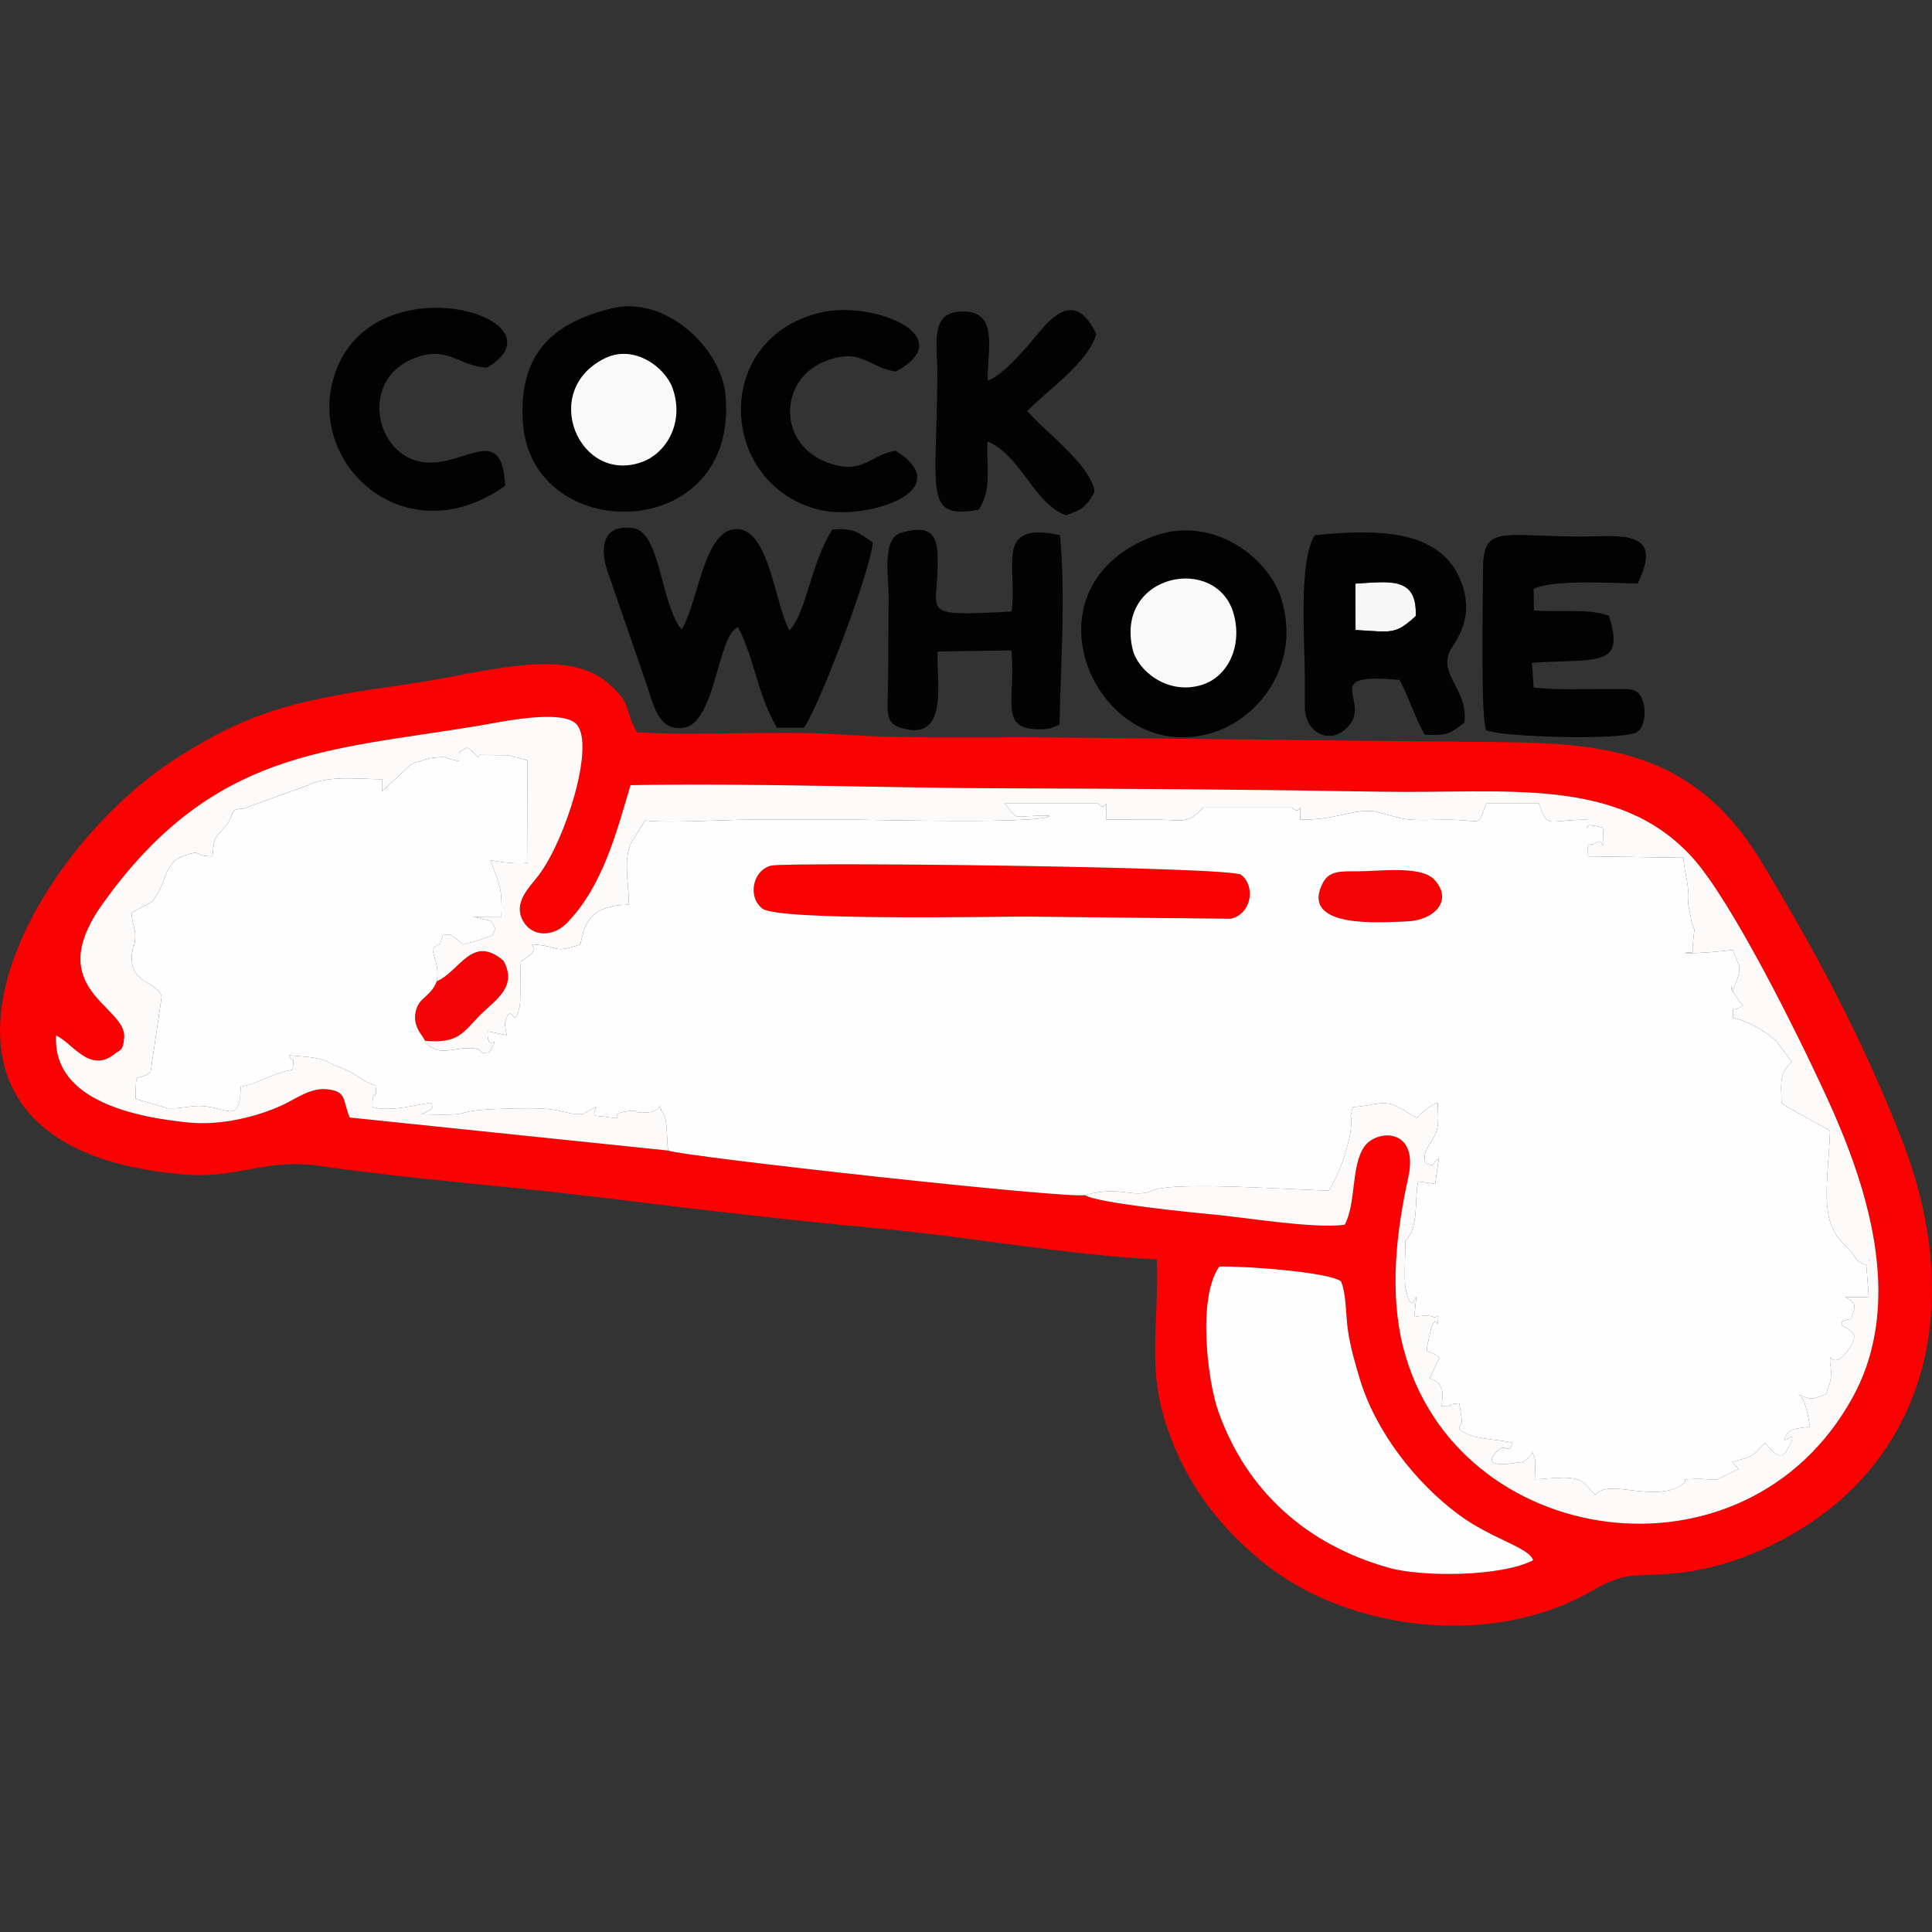 <?xml version="1.0" encoding="UTF-8"?>
<!DOCTYPE svg PUBLIC "-//W3C//DTD SVG 1.1//EN" "http://www.w3.org/Graphics/SVG/1.1/DTD/svg11.dtd">
<!-- Creator: CorelDRAW 2017 -->
<svg xmlns="http://www.w3.org/2000/svg" xml:space="preserve" width="200mm" height="200mm" version="1.1" style="shape-rendering:geometricPrecision; text-rendering:geometricPrecision; image-rendering:optimizeQuality; fill-rule:evenodd; clip-rule:evenodd"
viewBox="0 0 20000 20000"
 xmlns:xlink="http://www.w3.org/1999/xlink">
 <rect x="0" y="0" width="20000" height="20000" fill="#333333" stroke="none"/>
 <defs>
  <style type="text/css">
   <![CDATA[
    .fil0 {fill:none}
    .fil4 {fill:#020202}
    .fil3 {fill:#030303}
    .fil2 {fill:#F40404}
    .fil1 {fill:#F7F7F7}
    .fil5 {fill:#F9F9F9}
    .fil6 {fill:#FA0202}
    .fil8 {fill:#FDFAFA}
    .fil7 {fill:#FEFEFE}
   ]]>
  </style>
 </defs>
 <g id="Capa_x0020_1">
  <rect class="fil0" width="20000" height="20000"/>
  <g id="_2384926897888">
   <path class="fil1" d="M14032.52 6521.74c376.93,20.45 408.59,52.14 622.9,-143.64 18.98,-416.29 -278.51,-355.83 -624.74,-336.35l1.84 479.99z"/>
   <path class="fil2" d="M14046.21 9020.02c-170.14,-0.53 -288.66,-6.28 -353.84,122.51 -244.83,483.74 637.51,402.13 859.54,396.6 294.37,-7.35 495.21,-215.45 298.33,-431.4 -137.99,-151.36 -570.56,-86.97 -804.03,-87.71z"/>
   <path class="fil2" d="M4520.67 10158.61c-56.13,148.93 -166.8,162.57 -206.7,275.79 -64.46,182.87 65.59,284.51 85.87,340.58 352.62,28.17 387.19,-82.28 571.86,-267.85 155.39,-156.13 389.8,-289.69 240.82,-561.82 -326.37,-279.73 -452.47,111.42 -691.85,213.3z"/>
   <path class="fil3" d="M14030.68 6041.75c346.23,-19.48 643.72,-79.94 624.74,336.35 -214.31,195.78 -245.97,164.09 -622.9,143.64l-1.84 -479.99zm-523.14 977.05l-0.2 293.24c-0.37,275.94 253.65,396.52 427.44,230.07 301.06,-274.7 -319.5,-586.52 555.02,-502.82 93.34,178.49 161.76,398.66 258.76,567.3 249.62,10.49 266.93,-16.45 411.49,-126.97 38.34,-336.22 -251.59,-476.92 -158.84,-722.98 33.07,-87.69 294.13,-339.95 111.67,-765.56 -220.03,-513.25 -863.19,-515.32 -1501.8,-450.61 -171.97,264.73 -103.54,1109.66 -103.54,1478.33z"/>
   <path class="fil3" d="M9193.5 7018.8c0,321.12 -47.35,458.39 124.28,513.35 529.14,169.39 365.42,-524.82 390.47,-787.96l761.25 -11.29c49.08,497.39 -132.19,808.9 270.79,816.61 111.56,2.12 141.92,-9.68 227.53,-48 13.11,-627.63 64.49,-1346.99 4.93,-1961.66 -690.4,-150.22 -435.76,329.6 -501.39,790.69 -920.94,48.89 -779.95,23.97 -767.09,-400.84 8.78,-289.94 21.91,-535.28 -379.89,-412.89 -199.35,60.73 -124.05,469.44 -125.25,664.12 -1.74,279.13 -5.63,558.83 -5.63,837.87z"/>
   <path class="fil3" d="M10223.77 3941.5c-1.82,-325.38 111.89,-703.14 -237.21,-716.61 -373.76,-14.44 -281.38,330.53 -283.1,651.87 -6.58,1234.56 -146.22,1500.92 429.17,1399.78 133.85,-214.87 79.9,-387.64 88.94,-707.45 352.31,149.01 478.08,640.55 810.3,764.2 165.88,-48.11 220.82,-97.51 299.29,-241.58 -35.65,-279.58 -522.43,-627.37 -696.36,-837.84 225.51,-227.14 633.53,-507.29 714,-795.97 -163.4,-341.54 -350.73,-304.46 -570.1,-43.74 -127.82,151.91 -381.43,465.64 -554.93,527.34z"/>
   <path class="fil4" d="M7640.75 6491.66c172.57,334.56 196.16,688.05 402.06,1041.94l278.68 0.34c155.72,-214.5 685.11,-1606.37 714.15,-1917.69 -137.84,-91.89 -189.12,-157.69 -420.34,-132.63 -222.03,345.61 -267.61,862.52 -443.45,1042.42 -150.13,-275.11 -209.23,-1032.52 -534.51,-1048.6 -356.18,-17.62 -409.16,780.11 -582.72,1038.72 -7.15,-8.22 -16.46,-33.07 -19.11,-26.54 -2.64,6.46 -14.86,-20.49 -18.35,-26.54 -187.98,-327.05 -195.98,-962.71 -467.44,-997 -336.13,-42.46 -336.02,239.67 -254.54,464.27l410.36 1190.45c59.93,187.03 123.82,464.31 385.03,409.9 318.28,-66.3 338.56,-959.14 550.18,-1039.04z"/>
   <path class="fil4" d="M6261.88 3709.26c306.97,-149.88 625.55,98.44 699.74,307.33 129.29,364.07 -71.55,672.18 -303.84,761.3 -657.92,252.42 -1080.52,-734.39 -395.9,-1068.63zm72.08 -517.23c-582.25,142.57 -974.97,446.92 -920.3,1189.92 93.99,1277.67 2242.61,1253.44 2096.26,-296.58 -45.3,-479.67 -617.68,-1030.04 -1175.96,-893.34z"/>
   <path class="fil4" d="M11726.27 6725.54c-190.39,-792.66 879.67,-995.5 1046.68,-362.45 87.11,330.19 -62.42,643.64 -332.41,726.78 -358.78,110.5 -663.68,-153.67 -714.27,-364.33zm197.94 -1168.44c-1418.81,547.64 -541.77,2436.9 663.77,2015.7 465.11,-162.51 877.69,-709.29 677.61,-1369.29 -132.14,-435.85 -721.68,-885.62 -1341.38,-646.41z"/>
   <path class="fil4" d="M15352.47 5887.69c-0.85,258.87 -29.18,1607.52 36.02,1673.07 163.11,69.24 1425.77,109.25 1561.41,14.81 86.22,-60.05 88.63,-238.79 52.78,-330.91 -52.07,-133.78 -145.13,-109.49 -315.87,-111.51 -258.46,-3.08 -558.43,14.28 -811.2,-16.01l-16.19 -256.65c699.21,-42.29 961.56,47.42 796.63,-486.28 -211.92,-78.9 -525.06,-32.08 -776.69,-55.78l-3.41 -221.26c197.02,-104.98 848.95,-56.51 1077.54,-57.89 288.77,-587.58 -213.28,-479.79 -646.52,-485.05 -772.25,-9.32 -952.89,-110.57 -954.5,333.46z"/>
   <path class="fil4" d="M5229.4 5029.2c-34.17,-707.88 -464.36,-132.85 -917.68,-259.41 -439.66,-122.73 -572.36,-846.18 -24.56,-1061.43 356.37,-140.03 472.96,92.84 757.9,95.66 867.49,-519.13 -1264.37,-1144.08 -1601.12,141.34 -235.9,900.39 777.59,1798.66 1785.46,1083.84z"/>
   <path class="fil4" d="M9273.51 4666.81c-257.13,34.8 -333.28,244.48 -671.06,134.63 -563.75,-183.29 -539.22,-858.76 -81.89,-1053.04 390.26,-165.75 470.56,58.61 752.95,97.5 678.37,-364.02 -231.98,-739.19 -778.53,-610.57 -1138.96,268.03 -1057.99,1794.65 -4.09,2044.2 468.15,110.84 1441.76,-194.54 782.62,-612.72z"/>
   <path class="fil5" d="M6261.88 3709.26c-684.62,334.24 -262.02,1321.05 395.9,1068.63 232.29,-89.12 433.13,-397.23 303.84,-761.3 -74.19,-208.89 -392.77,-457.21 -699.74,-307.33z"/>
   <path class="fil5" d="M11726.27 6725.54c50.59,210.66 355.49,474.83 714.27,364.33 269.99,-83.14 419.52,-396.59 332.41,-726.78 -167.01,-633.05 -1237.07,-430.21 -1046.68,362.45z"/>
   <path class="fil6" d="M12622.77 13111.43c256.9,-6.32 1099.09,52.73 1256.96,150.31 57.54,118.37 51.49,358.13 73.39,506.03 27.62,186.55 71.49,333.51 123.3,506.44 161.42,538.76 571.67,1071.05 1025.01,1405.92 345.03,254.85 726.94,337.43 768.89,471.3 -323.8,170.13 -1142.48,175.7 -1488.22,79.41 -853.22,-237.63 -1477.87,-795.11 -1770.57,-1621.42 -109.84,-310.07 -219.35,-1177.37 11.24,-1497.99zm-1392.11 -740.24c-162.84,42.66 -4132.16,-395.18 -4313.95,-460.58l-3295.76 -341.85c-77.06,-174.17 -20.67,-277.49 -250.78,-293.7 -161.4,-11.37 -316.65,104.79 -444.33,164.03 -259.54,120.37 -636.42,215.38 -975.17,181.34 -508.42,-51.08 -1409.69,-211.96 -1369.42,-900.92 169.63,77.6 345.95,396.29 603.22,193.09 66.72,-51.63 88.24,-30.93 101.26,-168.48 31.6,-334.03 -859.78,-496.16 -222.78,-1387.53 1142.34,-1598.49 2321.59,-1583.11 3883.59,-1842.11 237.65,-39.41 893.92,-184.43 1029.79,-7.15 177.42,231.42 -121.61,1183.42 -399.93,1553.46 -92.99,123.61 -269.55,281.14 -161.43,473.86 93.62,166.87 311.15,166.36 451.25,23.34 378.83,-386.78 521.69,-963.99 661.24,-1430.01 1299.96,-22.76 2616.96,29.85 3918.3,33.26 1295.87,3.42 2556.74,12.19 3851.64,34.65 1278.88,22.17 2447.11,-166.04 3216.23,674.6 409.91,448.03 1102.58,1845.71 1398.23,2491.54 403.53,881.49 818.17,2095.83 268.84,3099.79 -1111,2030.48 -4114.75,1582.97 -4653.46,-509.78 -147.07,-571.38 -70.55,-1212.27 50.91,-1760.93 116.16,-524.76 -331.82,-501.42 -455.71,-319.46 -139.13,204.33 -80.53,576.42 -201.84,807.62 -332.4,42.31 -1028.23,-77.02 -1376.55,-108.16 -154.82,-13.85 -1200.33,-117.17 -1313.39,-199.92zm-4636.56 -4790.79c-152.36,-264.36 -30.47,-273.72 -302.32,-510.56 -439.96,-383.3 -1294.42,-100.52 -2019.73,4.18 -1119.53,161.62 -1620.17,244.76 -2451.07,778.78 -1624.22,1043.88 -3141.2,4012.6 49.27,4302.86 606.25,55.15 860.76,-169.05 1434.68,-86.28 970.39,139.98 1914.88,204.1 2896.31,324.86 970.48,119.42 1954.83,236.69 2904.52,323.68 920.17,84.27 1951.54,275.65 2869.25,319.09 22.19,844.96 -132.78,1212.32 197.84,1975.69 216.16,499.08 540.46,875.44 941.09,1190.61 856.91,674.14 2321.37,862.6 3352.79,272.38 384.63,-220.1 412.99,-144.05 888.94,-190.03 304.92,-29.48 616.85,-125.08 862.99,-233.95 1672.75,-739.91 2187.4,-2435.42 1459.13,-4281.18 -419.22,-1062.45 -889.03,-1933.1 -1450,-2859.88 -774.07,-1278.88 -1870.64,-1220.15 -3093.08,-1231.87 -1410.26,-13.5 -2843.76,-31.72 -4270.3,-45.06 -691.35,-6.46 -1484.63,16.82 -2140.44,-28.95 -700.32,-48.87 -1434.48,19.69 -2129.87,-24.37z"/>
   <path class="fil6" d="M10655.08 9489.09l2084.36 21.76c207.34,-42.32 267.87,-326.86 108.98,-455.07 -104.48,-84.31 -4700.31,-134.26 -4865.1,-94.91 -188.97,45.15 -249.85,322.75 -90.66,445.09 165.97,127.56 2368.19,81.92 2762.42,83.13z"/>
   <path class="fil7" d="M14850.24 9107.73c196.88,215.95 -3.96,424.05 -298.33,431.4 -222.03,5.53 -1104.37,87.14 -859.54,-396.6 65.18,-128.79 183.7,-123.04 353.84,-122.51 233.47,0.74 666.04,-63.65 804.03,87.71zm-6957.58 298.23c-159.19,-122.34 -98.31,-399.94 90.66,-445.09 164.79,-39.35 4760.62,10.6 4865.1,94.91 158.89,128.21 98.36,412.75 -108.98,455.07l-2084.36 -21.76c-394.23,-1.21 -2596.45,44.43 -2762.42,-83.13zm-975.95 2504.65c181.79,65.4 4151.11,503.24 4313.95,460.58 386.67,-103.83 494.94,43.51 709.16,-49.42 225.05,-97.6 1567.7,3.02 1813.33,2.05 102.82,-131.91 231.01,-513.55 234.6,-685.93 3.19,-152.16 -24.2,8.25 16.39,-178.67 212.22,-6.51 317.8,-90.43 491.29,11.59l173.5 102.73c39.83,-57.4 151.92,-142.74 214.81,-156.2 2.28,155.6 23.3,257.23 -51.33,373.8 -45.99,71.82 -113.79,161.81 -72.39,254.8 126.58,39.81 43.58,-5.1 133.8,-53.48l-36.25 263.56 -176.85 -25.89c-40.03,175.51 12.03,485.88 -132.34,611.77 0,95.09 -13.41,419.36 0.94,488.56 87,419.78 144.44,-200.01 90.79,302.15 237.84,-39.25 178.5,33.99 249.93,-13.89 -8.39,219.54 -24.23,-99.32 -91.59,204.33 -56.19,253.34 -28.27,113.11 102.33,233.75l-100.79 209.25c90.24,45.81 93.66,35.09 134.62,146.67l-9.43 144.25c196.49,8.76 -28.74,-13.34 181.77,-30.52l26.38 175.53c-3.65,88.75 -87.62,73.53 54.02,141.48 124.74,59.86 338.11,56.85 472.69,93.09 -39.19,130.33 -74.26,0.08 -152.85,76.82 -173.42,169.33 42.92,154.33 213.54,125.75 103.16,-17.28 -28.91,35.46 82.23,-32.27 40.59,-24.75 102.94,-148.95 60.09,-70.1 46.83,81.48 26.15,139.05 25.46,276.62 139.32,0 399.49,-53.93 506.26,35.18 8.72,7.29 15.55,16.74 24.45,25.23 10.67,10.19 18.6,20.24 28.84,30.72l68.02 72.65c123.63,-174.59 573.3,69.36 866.05,-88.81 9.29,-5 17.67,-13.76 26.09,-18.86 110.96,-67.04 -83.28,-49.4 154.88,-60.07 59.03,-2.64 148.63,9.86 208.68,7.41l224.18 -109.47 -64.01 -74.19c242.16,-65.24 195.99,-50.78 339.97,-196.83 109.68,129.61 171.19,179.84 232.13,66.07 151.02,-281.84 -102.22,18.88 -9.04,-151.83 38.96,-71.39 150.7,-64.09 239.96,-81.82 -8.05,-77.32 -53.31,-330.71 -125.4,-335.14 160.67,53.79 116.61,64.69 290.33,0 50.65,-114.88 69.25,-185.71 44.39,-334.93 0.5,-141.27 16.58,109.53 185.2,-120.74 102.03,-139.31 84.92,-179.59 -59.61,-256.3l0.07 -42.09c156.33,-56.92 61.4,20.93 125.54,-125.47 -9.98,-24.4 36.27,-66.53 -95.1,-125.68l244.88 0 -25.14 -334.82c-92.74,-20.6 -104.43,-68.55 -153.34,-129.88l-86.82 -94.09c-248.55,-237.54 -157.16,-619.75 -135.68,-1158.82 -11.11,-9.44 -28.86,-35.08 -35.78,-25.17l-415.96 -231.6c-7.75,-4.94 -37.75,-31.18 -50.64,-36.49 0,-172.9 -30.3,-281.7 80.49,-400.69 5.68,-6.13 19.18,-15.47 27.42,-24.54l-151.42 -199.88c-109.71,-123.48 -353.46,-240.69 -458.88,-254.63 9.01,-146.59 -37.44,-43.81 102.87,-125.89 -8.28,-12.25 -23.92,-42.7 -28.36,-34.1l-70.81 -106.32c-41.95,-171.65 -16.39,68.56 2.65,-39.44 0.91,-5.15 6.74,-16.32 8.39,-21.78l22.75 -51.53c17.77,-52.73 33.34,-101.83 27.02,-156.04l-64.31 -168.66c-141.8,15.15 -309.06,33.69 -502.6,33.69 122.76,-38.29 67.73,71.32 94.4,-172.3 12.63,-115.4 19.92,-25.55 -17.73,-139.93l-39.14 -203.64c20.24,-163.63 -35.04,-296.3 -48.89,-473.13l-993.18 -14.09c-1.24,-181.91 23.3,-92.93 85.41,-139.5 110.67,-82.98 58.51,221.21 81.82,-156.31l-79.52 -17.6c-8.21,-1.52 -50.32,-5.86 -58.29,-8.23 -50.48,-15.06 -29.28,165.46 -29.65,-57.73 -434.49,0 -400.1,103.08 -502.39,-167.58l-543.84 0c-95.46,248.06 -23.35,173.01 -375.07,168.12 -171.46,-2.37 -417.26,18.33 -540.94,-23.48l-253.49 -66.47c-254.91,-13.7 -369.55,91.79 -756.75,89.19 0,-257.83 14.95,-19.14 -83.52,-125.47l-921.04 0c-159.79,172.63 -199.05,128.2 -459.56,125.92 -181.67,-1.6 -364.09,0.77 -545.44,-0.45 0,-329.19 16.56,-49.35 -83.51,-167.36l-965.53 0c159.36,193.64 37.97,122.61 463.36,125.46 -22.87,89.53 -1828.14,42.12 -2009.77,42.12 -362.85,0 -725.69,0 -1088.52,0 -271.02,0 -867.46,38 -1088.51,7.57l-115.37 188.81c-6.16,10.56 -19.94,14.56 -41.22,71.78 -66.66,179.05 -9.56,414.77 -10.87,611.58 -104.75,5.71 -107.95,1.24 -203.89,24.97 -114.92,28.39 -198.27,91.17 -247.61,202.8 -4.12,9.35 -7.92,20.85 -11.51,30.45 -3.58,9.61 -6.85,21.31 -9.95,30.97 -3.08,9.64 -6.16,21.89 -8.79,31.23 -2.62,9.27 -5.59,22.89 -7.72,31.26l-12.93 61.35c-307.77,96.57 -174.59,18.6 -504.9,-2.09 26.4,51.58 40.8,44.5 1.61,93.51l-46.67 39.89c-7.97,6.42 -24.28,15.64 -31.52,20.91 -7.71,5.61 -23.41,13.22 -34.31,21.04 -10.88,136.95 -0.6,410.6 -11.98,463.51 -61.32,285.21 -78.43,-70.17 -149.77,162.04 -9.1,29.57 8.97,111.21 16.4,139.89l-199.02 -40.41c-8.51,261.44 151.86,-27.78 18.93,218.3 -156.03,15.89 -26.97,-24.63 -158.61,-41.1 -196.54,-24.59 -382.58,108.43 -508.29,-78.54 -20.28,-56.07 -150.33,-157.71 -85.87,-340.58 39.9,-113.22 150.57,-126.86 206.7,-275.79 24.63,-149.64 -15.75,-191.36 -42.57,-333 117.13,-113.1 53.34,13.16 106.44,-146.72 137.59,-3.08 29.11,-20.6 117.28,24.29 6.74,3.44 17.87,10.9 24.33,14.94l67.71 60.55c81.82,-27.29 100.54,-23.32 175.67,-51.32 199.37,-74.28 86.54,0.32 159.05,-111.2 -63.5,-124.94 -47.72,-70.5 -175.44,-114.61 -6.47,-2.24 -21.64,-4.6 -26.8,-6.1 -4.98,-1.43 -18.63,-0.11 -26.01,-4.97l290.27 -1.6c8.7,-317.89 -18.44,-312.51 -112.5,-583.63 131.29,22.59 237.65,38.2 385.41,27.78l-3.79 -1063.53c-91.46,-23.45 -118.9,-29 -196.4,-51.19l-301.77 -3.33c-0.99,74.44 -49.14,-46.89 -125.81,-74.95 -93.54,53.03 -83.97,17.54 -83.74,139.57 -174,-35.42 -106.59,-52.46 -267.3,-34.89 -12.97,1.41 -23.13,2.26 -36.54,4.55l-158.26 47.03c-15.64,6.58 -28.1,15.25 -40.85,21.16l-292.5 274.56 -0.21 -125.68c-231.65,0 -520.58,-39.09 -731.81,46.11 -10.69,4.31 -20.63,9.89 -30.73,14.61l-676.57 244.02c-121.57,3.47 -102.57,37.53 -134.72,108.29 -42.64,93.84 -139.69,145.32 -166.89,240.33l-17.43 145.77c-218.02,-4.52 -88.48,-73.15 -282.02,-10.97 -215.67,69.3 -180.74,243.45 -306.11,430.19 -49.75,74.14 -34.91,45.03 -74.08,70.17 -7.8,5.01 -18.62,9.2 -27.39,14.28l-147.5 79.47c10.92,155.05 48.68,157.44 36.43,282.69 -15.62,159.9 -1.2,-52.53 -28.06,118.48l-6.83 59.61c-0.19,7.52 0.8,20.42 1.22,27.59 14.62,252.21 264.97,223.63 309.65,382.03l-115.26 781.4c-163.67,114.11 -146.72,-49.86 -155.28,275.26l335.24 97c113.65,5.5 195.11,-18.75 301.83,-23.28 293.66,-12.48 446.95,222.9 451.23,-199.61 187.64,-33.57 301.01,-127.41 501.43,-168.55 8.95,-1.83 25.64,-4.21 37.56,-9.13 13.77,-168.71 8.25,-44.33 -36.61,-148.4 134.41,16.88 265.71,9.55 392.03,65.98 7.57,3.4 17.78,10.1 25.21,13.66l169.85 71.27c138.37,58.23 141.3,108.43 306.19,161.28 28.31,196.12 -35.14,-11.96 -30.5,223.78 191.41,57.41 485.8,-34.6 605.26,-42.31 31.77,65.59 4.88,63.64 -72.57,105.12 -6.44,3.45 -22.93,7.43 -34.09,11.93 651.45,21.71 246.21,-39.07 856.3,-56.68 141.26,-4.09 367.96,-11.54 504.89,8.16 139.24,20.03 223.23,63.25 326.1,43.24l129.13 -72.42c-45.28,116.66 -16.15,87.2 88.53,103.07 273.44,41.46 2.35,-21.84 224.02,-54.85 165.6,-24.69 29.53,27.72 236.36,8.83 126.28,-11.54 108.81,-123.21 125.14,-12.62 74.18,55.28 50.15,287.79 71.22,409.49z"/>
   <path class="fil8" d="M6916.71 11910.61c-21.07,-121.7 2.96,-354.21 -71.22,-409.49 -16.33,-110.59 1.14,1.08 -125.14,12.62 -206.83,18.89 -70.76,-33.52 -236.36,-8.83 -221.67,33.01 49.42,96.31 -224.02,54.85 -104.68,-15.87 -133.81,13.59 -88.53,-103.07l-129.13 72.42c-102.87,20.01 -186.86,-23.21 -326.1,-43.24 -136.93,-19.7 -363.63,-12.25 -504.89,-8.16 -610.09,17.61 -204.85,78.39 -856.3,56.68 11.16,-4.5 27.65,-8.48 34.09,-11.93 77.45,-41.48 104.34,-39.53 72.57,-105.12 -119.46,7.71 -413.85,99.72 -605.26,42.31 -4.64,-235.74 58.81,-27.66 30.5,-223.78 -164.89,-52.85 -167.82,-103.05 -306.19,-161.28l-169.85 -71.27c-7.43,-3.56 -17.64,-10.26 -25.21,-13.66 -126.32,-56.43 -257.62,-49.1 -392.03,-65.98 44.86,104.07 50.38,-20.31 36.61,148.4 -11.92,4.92 -28.61,7.3 -37.56,9.13 -200.42,41.14 -313.79,134.98 -501.43,168.55 -4.28,422.51 -157.57,187.13 -451.23,199.61 -106.72,4.53 -188.18,28.78 -301.83,23.28l-335.24 -97c8.56,-325.12 -8.39,-161.15 155.28,-275.26l115.26 -781.4c-44.68,-158.4 -295.03,-129.82 -309.65,-382.03 -0.42,-7.17 -1.41,-20.07 -1.22,-27.59l6.83 -59.61c26.86,-171.01 12.44,41.42 28.06,-118.48 12.25,-125.25 -25.51,-127.64 -36.43,-282.69l147.5 -79.47c8.77,-5.08 19.59,-9.27 27.39,-14.28 39.17,-25.14 24.33,3.97 74.08,-70.17 125.37,-186.74 90.44,-360.89 306.11,-430.19 193.54,-62.18 64,6.45 282.02,10.97l17.43 -145.77c27.2,-95.01 124.25,-146.49 166.89,-240.33 32.15,-70.76 13.15,-104.82 134.72,-108.29l676.57 -244.02c10.1,-4.72 20.04,-10.3 30.73,-14.61 211.23,-85.2 500.16,-46.11 731.81,-46.11l0.21 125.68 292.5 -274.56c12.75,-5.91 25.21,-14.58 40.85,-21.16l158.26 -47.03c13.41,-2.29 23.57,-3.14 36.54,-4.55 160.71,-17.57 93.3,-0.53 267.3,34.89 -0.23,-122.03 -9.8,-86.54 83.74,-139.57 76.67,28.06 124.82,149.39 125.81,74.95l301.77 3.33c77.5,22.19 104.94,27.74 196.4,51.19l3.79 1063.53c-147.76,10.42 -254.12,-5.19 -385.41,-27.78 94.06,271.12 121.2,265.74 112.5,583.63l-290.27 1.6c7.38,4.86 21.03,3.54 26.01,4.97 5.16,1.5 20.33,3.86 26.8,6.1 127.72,44.11 111.94,-10.33 175.44,114.61 -72.51,111.52 40.32,36.92 -159.05,111.2 -75.13,28 -93.85,24.03 -175.67,51.32l-67.71 -60.55c-6.46,-4.04 -17.59,-11.5 -24.33,-14.94 -88.17,-44.89 20.31,-27.37 -117.28,-24.29 -53.1,159.88 10.69,33.62 -106.44,146.72 26.82,141.64 67.2,183.36 42.57,333 239.38,-101.88 365.48,-493.03 691.85,-213.3 148.98,272.13 -85.43,405.69 -240.82,561.82 -184.67,185.57 -219.24,296.02 -571.86,267.85 125.71,186.97 311.75,53.95 508.29,78.54 131.64,16.47 2.58,56.99 158.61,41.1 132.93,-246.08 -27.44,43.14 -18.93,-218.3l199.02 40.41c-7.43,-28.68 -25.5,-110.32 -16.4,-139.89 71.34,-232.21 88.45,123.17 149.77,-162.04 11.38,-52.91 1.1,-326.56 11.98,-463.51 10.9,-7.82 26.6,-15.43 34.31,-21.04 7.24,-5.27 23.55,-14.49 31.52,-20.91l46.67 -39.89c39.19,-49.01 24.79,-41.93 -1.61,-93.51 330.31,20.69 197.13,98.66 504.9,2.09l12.93 -61.35c2.13,-8.37 5.1,-21.99 7.72,-31.26 2.63,-9.34 5.71,-21.59 8.79,-31.23 3.1,-9.66 6.37,-21.36 9.95,-30.97 3.59,-9.6 7.39,-21.1 11.51,-30.45 49.34,-111.63 132.69,-174.41 247.61,-202.8 95.94,-23.73 99.14,-19.26 203.89,-24.97 1.31,-196.81 -55.79,-432.53 10.87,-611.58 21.28,-57.22 35.06,-61.22 41.22,-71.78l115.37 -188.81c221.05,30.43 817.49,-7.57 1088.51,-7.57 362.83,0 725.67,0 1088.52,0 181.63,0 1986.9,47.41 2009.77,-42.12 -425.39,-2.85 -304,68.18 -463.36,-125.46l965.53 0c100.07,118.01 83.51,-161.83 83.51,167.36 181.35,1.22 363.77,-1.15 545.44,0.45 260.51,2.28 299.77,46.71 459.56,-125.92l921.04 0c98.47,106.33 83.52,-132.36 83.52,125.47 387.2,2.6 501.84,-102.89 756.75,-89.19l253.49 66.47c123.68,41.81 369.48,21.11 540.94,23.48 351.72,4.89 279.61,79.94 375.07,-168.12l543.84 0c102.29,270.66 67.9,167.58 502.39,167.58 0.37,223.19 -20.83,42.67 29.65,57.73 7.97,2.37 50.08,6.71 58.29,8.23l79.52 17.6c-23.31,377.52 28.85,73.33 -81.82,156.31 -62.11,46.57 -86.65,-42.41 -85.41,139.5l993.18 14.09c13.85,176.83 69.13,309.5 48.89,473.13l39.14 203.64c37.65,114.38 30.36,24.53 17.73,139.93 -26.67,243.62 28.36,134.01 -94.4,172.3 193.54,0 360.8,-18.54 502.6,-33.69l64.31 168.66c6.32,54.21 -9.25,103.31 -27.02,156.04l-22.75 51.53c-1.65,5.46 -7.48,16.63 -8.39,21.78 -19.04,108 -44.6,-132.21 -2.65,39.44l70.81 106.32c4.44,-8.6 20.08,21.85 28.36,34.1 -140.31,82.08 -93.86,-20.7 -102.87,125.89 105.42,13.94 349.17,131.15 458.88,254.63l151.42 199.88c-8.24,9.07 -21.74,18.41 -27.42,24.54 -110.79,118.99 -80.49,227.79 -80.49,400.69 12.89,5.31 42.89,31.55 50.64,36.49l415.96 231.6c6.92,-9.91 24.67,15.73 35.78,25.17 -21.48,539.07 -112.87,921.28 135.68,1158.82l86.82 94.09c48.91,61.33 60.6,109.28 153.34,129.88l25.14 334.82 -244.88 0c131.37,59.15 85.12,101.28 95.1,125.68 -64.14,146.4 30.79,68.55 -125.54,125.47l-0.07 42.09c144.53,76.71 161.64,116.99 59.61,256.3 -168.62,230.27 -184.7,-20.53 -185.2,120.74 24.86,149.22 6.26,220.05 -44.39,334.93 -173.72,64.69 -129.66,53.79 -290.33,0 72.09,4.43 117.35,257.82 125.4,335.14 -89.26,17.73 -201,10.43 -239.96,81.82 -93.18,170.71 160.06,-130.01 9.04,151.83 -60.94,113.77 -122.45,63.54 -232.13,-66.07 -143.98,146.05 -97.81,131.59 -339.97,196.83l64.01 74.19 -224.18 109.47c-60.05,2.45 -149.65,-10.05 -208.68,-7.41 -238.16,10.67 -43.92,-6.97 -154.88,60.07 -8.42,5.1 -16.8,13.86 -26.09,18.86 -292.75,158.17 -742.42,-85.78 -866.05,88.81l-68.02 -72.65c-10.24,-10.48 -18.17,-20.53 -28.84,-30.72 -8.9,-8.49 -15.73,-17.94 -24.45,-25.23 -106.77,-89.11 -366.94,-35.18 -506.26,-35.18 0.69,-137.57 21.37,-195.14 -25.46,-276.62 42.85,-78.85 -19.5,45.35 -60.09,70.1 -111.14,67.73 20.93,14.99 -82.23,32.27 -170.62,28.58 -386.96,43.58 -213.54,-125.75 78.59,-76.74 113.66,53.51 152.85,-76.82 -134.58,-36.24 -347.95,-33.23 -472.69,-93.09 -141.64,-67.95 -57.67,-52.73 -54.02,-141.48l-26.38 -175.53c-210.51,17.18 14.72,39.28 -181.77,30.52l9.43 -144.25c-40.96,-111.58 -44.38,-100.86 -134.62,-146.67l100.79 -209.25c-130.6,-120.64 -158.52,19.59 -102.33,-233.75 67.36,-303.65 83.2,15.21 91.59,-204.33 -71.43,47.88 -12.09,-25.36 -249.93,13.89 53.65,-502.16 -3.79,117.63 -90.79,-302.15 -14.35,-69.2 -0.94,-393.47 -0.94,-488.56 144.37,-125.89 92.31,-436.26 132.34,-611.77l176.85 25.89 36.25 -263.56c-90.22,48.38 -7.22,93.29 -133.8,53.48 -41.4,-92.99 26.4,-182.98 72.39,-254.8 74.63,-116.57 53.61,-218.2 51.33,-373.8 -62.89,13.46 -174.98,98.8 -214.81,156.2l-173.5 -102.73c-173.49,-102.02 -279.07,-18.1 -491.29,-11.59 -40.59,186.92 -13.2,26.51 -16.39,178.67 -3.59,172.38 -131.78,554.02 -234.6,685.93 -245.63,0.97 -1588.28,-99.65 -1813.33,-2.05 -214.22,92.93 -322.49,-54.41 -709.16,49.42 113.06,82.75 1158.57,186.07 1313.39,199.92 348.32,31.14 1044.15,150.47 1376.55,108.16 121.31,-231.2 62.71,-603.29 201.84,-807.62 123.89,-181.96 571.87,-205.3 455.71,319.46 -121.46,548.66 -197.98,1189.55 -50.91,1760.93 538.71,2092.75 3542.46,2540.26 4653.46,509.78 549.33,-1003.96 134.69,-2218.3 -268.84,-3099.79 -295.65,-645.83 -988.32,-2043.51 -1398.23,-2491.54 -769.12,-840.64 -1937.35,-652.43 -3216.23,-674.6 -1294.9,-22.46 -2555.77,-31.23 -3851.64,-34.65 -1301.34,-3.41 -2618.34,-56.02 -3918.3,-33.26 -139.55,466.02 -282.41,1043.23 -661.24,1430.01 -140.1,143.02 -357.63,143.53 -451.25,-23.34 -108.12,-192.72 68.44,-350.25 161.43,-473.86 278.32,-370.04 577.35,-1322.04 399.93,-1553.46 -135.87,-177.28 -792.14,-32.26 -1029.79,7.15 -1562,259 -2741.25,243.62 -3883.59,1842.11 -637,891.37 254.38,1053.5 222.78,1387.53 -13.02,137.55 -34.54,116.85 -101.26,168.48 -257.27,203.2 -433.59,-115.49 -603.22,-193.09 -40.27,688.96 861,849.84 1369.42,900.92 338.75,34.04 715.63,-60.97 975.17,-181.34 127.68,-59.24 282.93,-175.4 444.33,-164.03 230.11,16.21 173.72,119.53 250.78,293.7l3295.76 341.85z"/>
   <path class="fil7" d="M12622.77 13111.43c-230.59,320.62 -121.08,1187.92 -11.24,1497.99 292.7,826.31 917.35,1383.79 1770.57,1621.42 345.74,96.29 1164.42,90.72 1488.22,-79.41 -41.95,-133.87 -423.86,-216.45 -768.89,-471.3 -453.34,-334.87 -863.59,-867.16 -1025.01,-1405.92 -51.81,-172.93 -95.68,-319.89 -123.3,-506.44 -21.9,-147.9 -15.85,-387.66 -73.39,-506.03 -157.87,-97.58 -1000.06,-156.63 -1256.96,-150.31z"/>
  </g>
 </g>
</svg>
